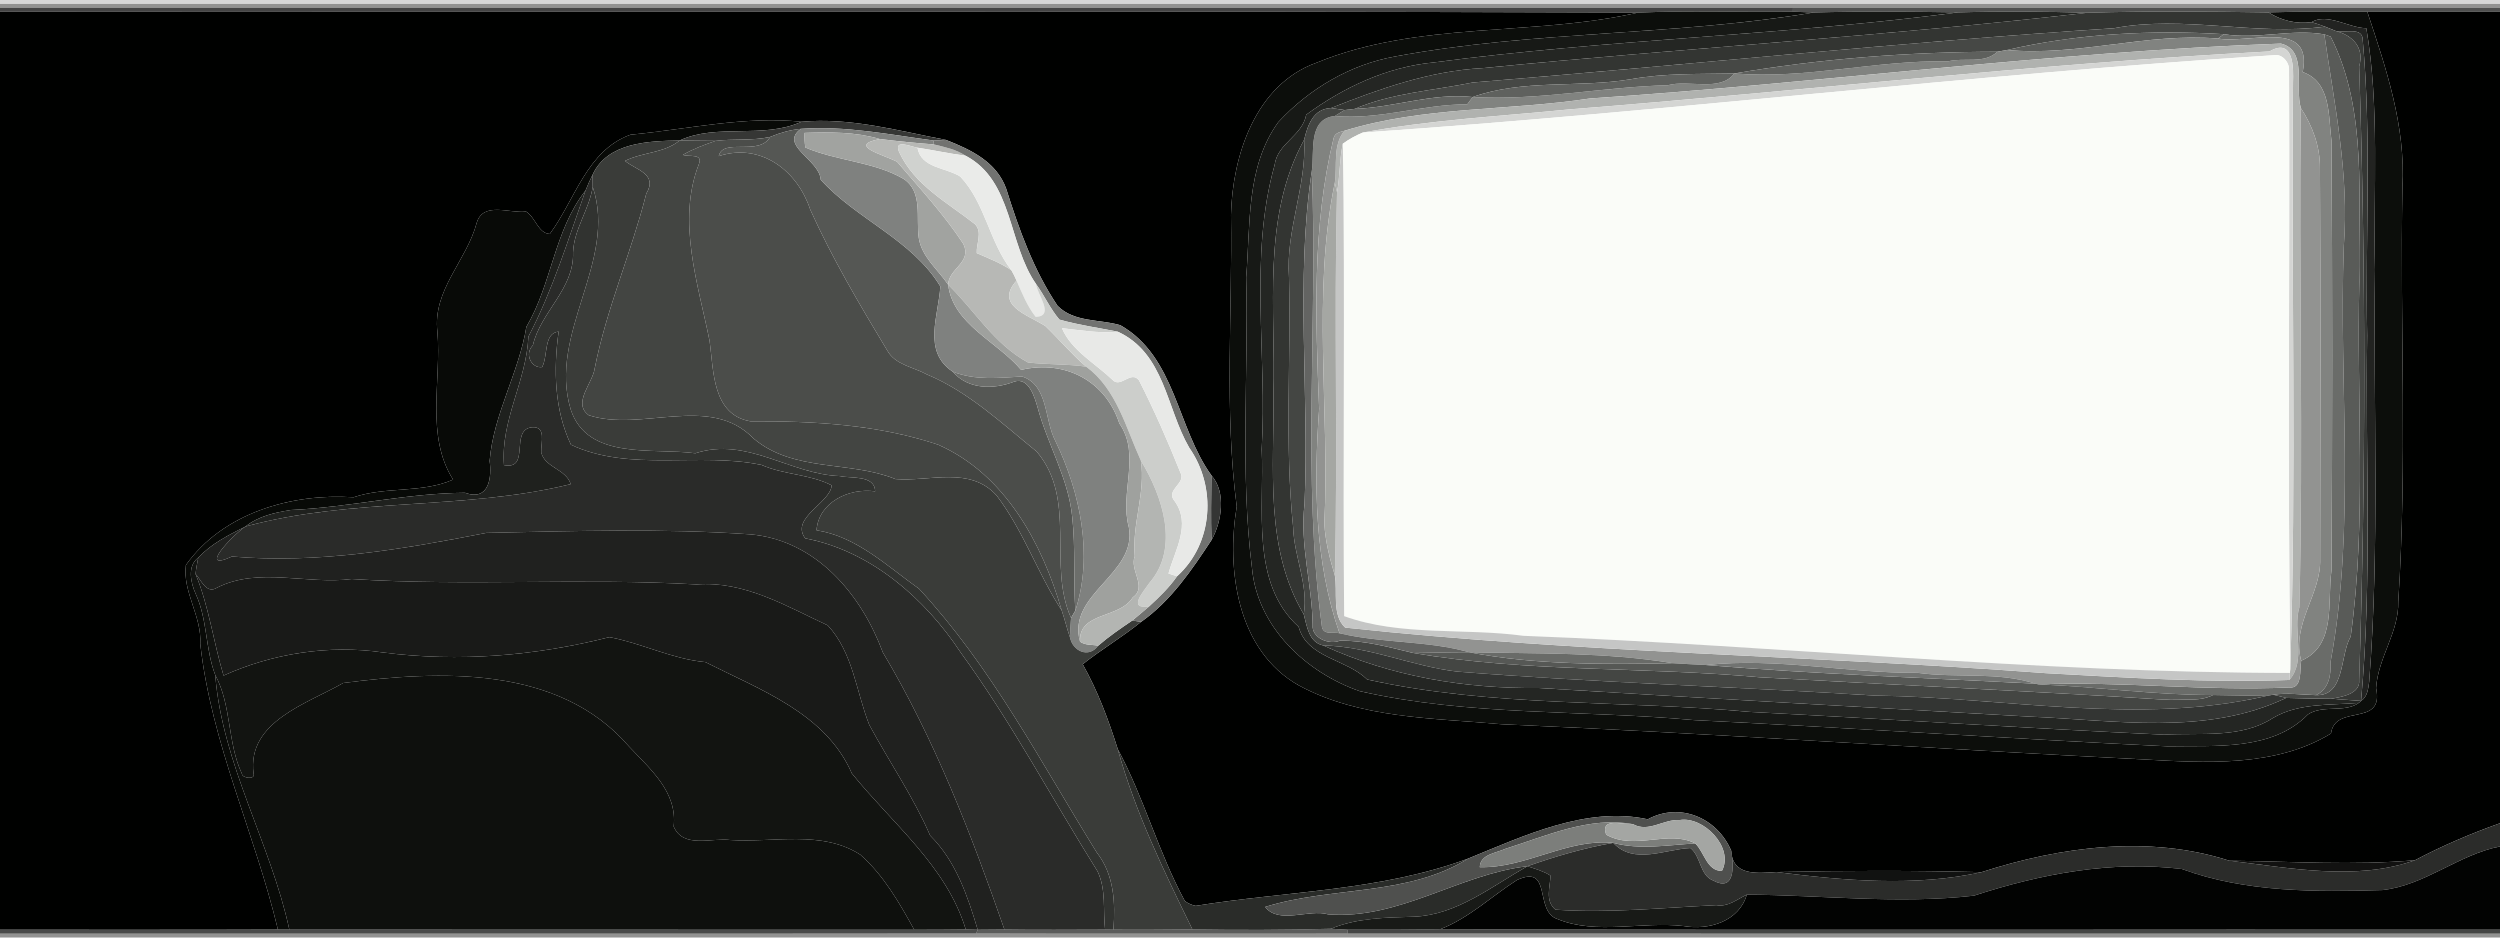 <?xml version="1.0" encoding="UTF-8" ?>
<!DOCTYPE svg PUBLIC "-//W3C//DTD SVG 1.1//EN" "http://www.w3.org/Graphics/SVG/1.1/DTD/svg11.dtd">
<svg width="640pt" height="240pt" viewBox="0 0 640 240" version="1.1" xmlns="http://www.w3.org/2000/svg">
<g id="#01010128">
<path fill="#010101" opacity="0.16" d=" M 0.00 0.00 L 640.00 0.00 L 640.00 1.00 C 426.67 1.00 213.33 1.00 0.00 1.00 L 0.00 0.00 Z" />
</g>
<g id="#0303026e">
<path fill="#030302" opacity="0.43" d=" M 0.00 1.00 C 213.33 1.00 426.67 1.00 640.00 1.00 L 640.00 2.00 C 579.67 2.01 519.33 1.99 459.00 2.01 C 306.00 1.99 153.00 2.01 0.00 2.00 L 0.00 1.00 Z" />
</g>
<g id="#010100b9">
<path fill="#010100" opacity="0.73" d=" M 0.00 2.00 C 153.00 2.01 306.00 1.99 459.00 2.01 L 458.98 2.99 C 445.74 3.18 432.49 2.63 419.27 3.24 C 279.52 2.68 139.76 3.16 0.00 3.00 L 0.00 2.00 Z" />
</g>
<g id="#101110b9">
<path fill="#101110" opacity="0.73" d=" M 459.00 2.01 C 519.33 1.99 579.67 2.01 640.00 2.00 L 640.00 3.00 C 628.67 3.01 617.34 2.99 606.02 2.98 C 597.58 2.97 589.15 2.89 580.73 3.18 C 565.24 2.93 549.75 2.79 534.28 3.27 C 523.25 2.93 512.23 2.84 501.22 3.18 C 488.88 2.97 476.55 2.83 464.23 3.21 C 462.47 3.15 460.72 3.06 458.98 2.99 L 459.00 2.01 Z" />
</g>
<g id="#000100fe">
<path fill="#000100" opacity="1.00" d=" M 0.00 3.00 C 139.76 3.16 279.52 2.68 419.27 3.24 C 392.22 9.37 363.12 5.33 337.02 16.06 C 321.41 21.64 315.49 39.84 315.13 55.02 C 315.52 79.88 313.38 105.00 316.60 129.66 C 313.89 145.93 316.73 166.62 332.55 175.50 C 348.38 184.01 367.02 183.80 384.46 185.41 C 439.11 187.78 493.76 191.66 548.46 194.40 C 564.43 195.31 582.49 196.47 596.73 187.78 C 597.80 180.00 610.45 186.34 608.28 176.15 C 608.76 168.35 614.14 161.88 613.96 153.98 C 616.28 118.72 614.38 83.31 615.02 47.99 C 615.90 32.27 610.85 17.54 606.02 2.98 C 617.34 2.99 628.67 3.01 640.00 3.00 L 640.00 210.75 C 632.54 213.39 625.25 216.52 618.25 220.21 C 602.40 221.63 586.53 220.50 570.71 220.34 C 550.06 213.71 527.64 216.71 507.27 223.27 C 489.77 222.84 472.27 222.86 454.78 223.24 C 449.70 223.58 443.50 224.25 443.19 217.78 C 439.56 209.29 429.98 205.31 421.83 209.74 C 406.18 206.33 390.05 214.00 375.86 219.79 C 353.41 228.12 329.43 228.10 306.09 231.90 C 305.08 231.69 304.16 231.28 303.32 230.67 C 296.54 218.18 292.89 204.28 286.15 191.78 C 283.78 184.28 281.04 176.90 277.17 170.04 C 282.01 166.21 287.32 163.07 292.12 159.20 C 299.79 153.80 305.09 145.91 310.18 138.19 C 312.78 133.52 313.94 126.05 310.17 121.77 C 301.26 109.52 300.99 91.30 286.80 83.25 C 281.48 81.69 274.92 82.56 270.73 78.28 C 264.61 69.18 260.87 58.76 257.60 48.35 C 255.13 41.42 248.52 38.31 242.17 35.82 C 230.16 33.54 217.71 30.01 205.19 31.17 C 190.85 29.63 175.92 33.11 161.42 34.48 C 150.22 38.49 147.21 51.18 140.74 59.89 C 137.74 59.72 137.09 55.62 134.66 54.15 C 130.61 54.73 123.73 51.48 122.04 57.03 C 119.47 66.75 110.69 74.22 111.98 84.97 C 113.02 97.46 108.88 111.55 115.99 122.78 C 107.97 126.32 98.78 124.49 90.51 127.30 C 74.74 126.24 57.10 131.27 47.59 144.65 C 46.69 151.52 51.69 157.75 51.27 164.86 C 54.10 190.26 65.24 213.32 71.14 237.95 C 47.43 238.06 23.71 237.97 0.00 238.00 L 0.00 3.00 Z" />
</g>
<g id="#0c0e0bfd">
<path fill="#0c0e0b" opacity="1.00" d=" M 419.27 3.24 C 432.49 2.63 445.74 3.18 458.98 2.99 C 460.72 3.06 462.47 3.15 464.23 3.21 C 428.88 9.16 392.63 7.86 357.35 14.42 C 345.75 16.46 335.20 22.68 327.25 31.25 C 318.93 42.74 320.13 57.59 319.02 70.98 C 319.65 95.78 317.42 120.78 320.51 145.44 C 321.89 160.53 334.34 172.15 348.06 176.93 C 376.08 183.32 405.19 181.72 433.69 184.35 C 474.14 186.35 514.55 189.11 555.00 191.07 C 566.94 190.82 581.63 192.31 590.83 182.90 C 594.67 180.33 600.16 182.57 603.86 179.94 L 604.43 179.43 C 606.08 178.37 606.25 176.34 606.51 174.57 C 609.25 139.45 607.52 104.19 608.00 69.00 C 607.55 48.46 609.24 27.57 605.78 7.23 C 601.31 7.17 595.78 3.22 591.75 5.67 C 587.82 6.22 584.01 5.24 580.73 3.18 C 589.15 2.89 597.58 2.97 606.02 2.98 C 610.85 17.54 615.90 32.27 615.02 47.99 C 614.38 83.31 616.28 118.72 613.96 153.98 C 614.14 161.88 608.76 168.35 608.28 176.15 C 610.45 186.34 597.80 180.00 596.73 187.78 C 582.49 196.47 564.43 195.31 548.46 194.40 C 493.76 191.66 439.11 187.78 384.46 185.41 C 367.02 183.80 348.38 184.01 332.55 175.50 C 316.73 166.62 313.89 145.93 316.60 129.66 C 313.38 105.00 315.52 79.88 315.13 55.02 C 315.49 39.84 321.41 21.64 337.02 16.06 C 363.12 5.33 392.22 9.37 419.27 3.24 Z" />
</g>
<g id="#171916fd">
<path fill="#171916" opacity="1.00" d=" M 464.23 3.21 C 476.55 2.83 488.88 2.97 501.22 3.18 C 456.65 9.04 411.57 10.08 366.99 15.99 C 355.06 17.14 343.94 22.36 334.40 29.36 C 333.34 34.88 327.05 36.60 326.30 42.25 C 319.66 65.82 324.45 90.85 322.99 115.00 C 323.72 129.94 320.00 149.20 332.45 160.47 C 334.65 168.49 344.63 168.66 350.00 173.95 C 382.05 181.07 415.37 179.20 447.96 182.25 C 483.31 184.07 518.64 186.44 554.00 188.08 C 563.26 187.52 573.63 189.14 581.87 183.81 C 588.45 179.91 596.51 180.57 603.86 179.94 C 600.16 182.57 594.67 180.33 590.83 182.90 C 581.63 192.31 566.94 190.82 555.00 191.07 C 514.55 189.11 474.14 186.35 433.69 184.35 C 405.19 181.72 376.08 183.32 348.06 176.93 C 334.34 172.15 321.89 160.53 320.51 145.44 C 317.42 120.78 319.65 95.78 319.02 70.98 C 320.13 57.59 318.93 42.74 327.25 31.25 C 335.20 22.68 345.75 16.46 357.35 14.42 C 392.63 7.86 428.88 9.16 464.23 3.21 Z" />
</g>
<g id="#242623fd">
<path fill="#242623" opacity="1.00" d=" M 501.22 3.18 C 512.23 2.84 523.25 2.93 534.28 3.27 C 482.92 9.23 431.06 12.33 379.53 17.44 C 365.97 18.17 353.21 22.73 340.73 27.66 C 336.18 27.87 334.78 32.01 333.86 35.77 C 322.92 55.70 326.63 79.23 326.00 101.00 C 326.21 119.88 323.66 140.26 333.76 157.26 C 334.57 160.29 335.05 164.45 338.75 165.24 C 356.08 173.16 374.98 176.34 394.00 176.13 C 435.81 178.72 477.63 181.05 519.46 183.45 C 541.38 184.33 564.62 188.48 585.25 178.67 C 589.08 178.80 592.93 178.87 596.79 178.89 C 598.70 179.02 602.52 179.29 604.43 179.43 L 603.86 179.94 C 596.51 180.57 588.45 179.91 581.87 183.81 C 573.63 189.14 563.26 187.52 554.00 188.08 C 518.64 186.44 483.31 184.07 447.96 182.25 C 415.37 179.20 382.05 181.07 350.00 173.95 C 344.63 168.66 334.65 168.49 332.45 160.47 C 320.00 149.20 323.72 129.94 322.99 115.00 C 324.45 90.85 319.66 65.82 326.30 42.25 C 327.05 36.60 333.34 34.88 334.40 29.36 C 343.94 22.36 355.06 17.14 366.99 15.99 C 411.57 10.08 456.65 9.04 501.22 3.18 Z" />
</g>
<g id="#333532fd">
<path fill="#333532" opacity="1.00" d=" M 534.28 3.27 C 549.75 2.79 565.24 2.93 580.73 3.18 C 584.01 5.24 587.82 6.22 591.75 5.67 C 592.91 6.01 594.06 6.39 595.20 6.82 C 577.20 9.24 559.09 3.80 541.15 7.23 C 486.38 10.81 431.75 16.64 377.04 21.12 C 366.89 23.19 356.41 23.80 346.77 27.88 C 346.13 27.95 344.85 28.09 344.21 28.17 C 343.34 28.04 341.60 27.78 340.73 27.66 C 353.21 22.73 365.97 18.17 379.53 17.44 C 431.06 12.33 482.92 9.23 534.28 3.27 Z" />
</g>
<g id="#222321fd">
<path fill="#222321" opacity="1.00" d=" M 591.75 5.67 C 595.78 3.22 601.31 7.17 605.78 7.23 C 609.24 27.57 607.55 48.46 608.00 69.00 C 607.52 104.19 609.25 139.45 606.51 174.57 C 606.25 176.34 606.08 178.37 604.43 179.43 C 607.32 148.37 605.49 117.14 606.00 86.00 C 605.49 60.72 607.17 35.34 604.85 10.12 C 604.76 6.85 600.27 8.49 597.93 7.92 C 597.02 7.53 596.11 7.17 595.20 6.82 C 594.06 6.39 592.91 6.01 591.75 5.67 Z" />
</g>
<g id="#464845fd">
<path fill="#464845" opacity="1.00" d=" M 541.15 7.23 C 559.09 3.80 577.20 9.24 595.20 6.82 C 596.11 7.17 597.02 7.53 597.93 7.92 C 602.09 9.01 605.38 12.01 603.95 17.02 C 605.67 69.29 605.68 121.73 603.95 174.00 C 604.33 177.72 599.36 178.41 596.79 178.89 C 592.93 178.87 589.08 178.80 585.25 178.67 C 584.13 178.37 583.01 178.09 581.90 177.85 C 585.56 177.32 589.23 177.84 592.91 177.96 C 600.43 178.20 598.96 167.76 601.78 162.94 C 605.93 132.92 603.22 102.28 604.00 72.00 C 603.58 51.21 606.28 28.31 596.64 9.37 C 596.24 9.22 595.43 8.94 595.02 8.80 C 586.62 7.31 577.83 10.18 569.31 8.75 C 550.84 7.61 531.85 8.62 513.78 12.80 C 513.16 12.91 511.94 13.13 511.32 13.24 C 488.85 13.28 466.16 15.02 443.99 18.81 C 435.07 18.99 426.13 18.69 417.32 20.31 C 404.01 22.52 389.88 20.24 377.00 24.84 C 366.71 23.73 356.91 27.53 346.77 27.88 C 356.41 23.80 366.89 23.19 377.04 21.12 C 431.75 16.64 486.38 10.81 541.15 7.23 Z" />
</g>
<g id="#5b5d5afe">
<path fill="#5b5d5a" opacity="1.00" d=" M 513.78 12.80 C 531.85 8.62 550.84 7.61 569.31 8.75 C 568.93 9.03 568.17 9.59 567.79 9.87 C 549.61 8.33 531.95 14.49 513.78 12.80 Z" />
</g>
<g id="#6a6c69fe">
<path fill="#6a6c69" opacity="1.00" d=" M 569.31 8.75 C 577.83 10.18 586.62 7.31 595.02 8.80 C 597.61 26.78 601.44 44.69 600.02 63.00 C 598.69 98.47 603.15 134.37 596.62 169.47 C 596.79 172.93 596.15 176.37 592.91 177.96 C 589.23 177.84 585.56 177.32 581.90 177.85 C 581.48 177.92 580.65 178.08 580.23 178.16 C 575.64 178.13 571.10 177.98 566.54 177.93 C 551.52 177.94 536.82 175.79 521.83 175.20 C 543.24 174.34 564.57 176.99 585.99 175.99 C 589.48 176.40 588.70 171.44 589.10 169.14 C 598.20 165.24 595.72 154.01 596.87 145.98 C 597.09 109.33 597.11 72.68 596.86 36.03 C 596.03 29.75 596.82 21.03 589.49 18.45 C 592.19 4.79 575.93 11.26 567.79 9.87 C 568.17 9.59 568.93 9.03 569.31 8.75 Z" />
</g>
<g id="#353734fd">
<path fill="#353734" opacity="1.00" d=" M 597.93 7.92 C 600.27 8.49 604.76 6.85 604.85 10.12 C 607.17 35.34 605.49 60.72 606.00 86.00 C 605.49 117.14 607.32 148.37 604.43 179.43 C 602.52 179.29 598.70 179.02 596.79 178.89 C 599.36 178.41 604.33 177.72 603.95 174.00 C 605.68 121.73 605.67 69.29 603.95 17.02 C 605.38 12.01 602.09 9.01 597.93 7.92 Z" />
</g>
<g id="#595b58fe">
<path fill="#595b58" opacity="1.00" d=" M 595.02 8.80 C 595.43 8.94 596.24 9.22 596.64 9.37 C 606.28 28.31 603.58 51.21 604.00 72.00 C 603.22 102.28 605.93 132.92 601.78 162.94 C 598.96 167.76 600.43 178.20 592.91 177.96 C 596.15 176.37 596.79 172.93 596.62 169.47 C 603.15 134.37 598.69 98.47 600.02 63.00 C 601.44 44.69 597.61 26.78 595.02 8.80 Z" />
</g>
<g id="#818380fe">
<path fill="#818380" opacity="1.00" d=" M 513.78 12.80 C 531.95 14.49 549.61 8.33 567.79 9.87 C 575.93 11.26 592.19 4.79 589.49 18.45 C 596.82 21.03 596.03 29.75 596.86 36.03 C 597.11 72.68 597.09 109.33 596.87 145.98 C 595.72 154.01 598.20 165.24 589.10 169.14 C 586.54 159.70 594.28 152.12 593.96 143.03 C 594.01 109.69 594.10 76.35 593.91 43.01 C 593.96 37.51 591.99 32.19 589.01 27.65 C 587.41 22.32 590.80 12.85 583.91 11.16 C 524.71 13.33 466.10 21.26 407.05 25.21 C 386.19 28.40 364.46 27.22 344.17 33.48 C 343.04 33.79 341.73 34.03 341.41 35.37 C 335.87 57.98 336.78 81.62 337.70 104.67 C 336.32 123.85 336.51 143.75 342.92 162.11 C 341.41 161.74 338.94 162.62 338.43 160.59 C 333.22 121.93 337.43 82.68 335.82 43.77 C 336.56 39.05 334.68 30.42 341.72 29.70 C 353.16 30.74 364.17 26.69 375.61 26.71 C 375.96 26.24 376.65 25.31 377.00 24.84 C 393.82 25.81 410.27 22.25 426.96 21.82 C 432.37 20.33 440.32 23.62 443.99 18.81 C 462.44 20.34 480.33 15.34 498.69 15.71 C 502.75 14.65 507.99 16.46 511.32 13.24 C 511.94 13.13 513.16 12.91 513.78 12.80 Z" />
</g>
<g id="#b0b2affe">
<path fill="#b0b2af" opacity="1.00" d=" M 407.05 25.21 C 466.10 21.26 524.71 13.33 583.91 11.16 C 590.80 12.85 587.41 22.32 589.01 27.65 C 588.48 70.06 589.69 112.91 588.64 155.46 C 586.83 161.38 590.49 169.10 586.07 174.07 C 586.10 173.62 586.18 172.73 586.21 172.28 L 586.30 171.32 C 587.94 121.26 586.52 71.08 587.02 20.98 C 587.10 18.04 587.43 9.36 580.98 13.17 C 521.15 16.31 461.72 23.30 401.99 27.98 C 384.27 29.76 366.46 30.66 348.89 33.93 C 347.08 34.69 345.34 35.64 343.76 36.80 C 342.88 40.88 343.05 45.11 342.28 49.21 C 342.14 48.60 341.85 47.39 341.71 46.78 C 342.38 42.36 341.10 37.21 344.17 33.48 C 364.46 27.22 386.19 28.40 407.05 25.21 Z" />
</g>
<g id="#5e605dfd">
<path fill="#5e605d" opacity="1.00" d=" M 443.99 18.81 C 466.16 15.02 488.85 13.28 511.32 13.24 C 507.99 16.46 502.75 14.65 498.69 15.71 C 480.33 15.34 462.44 20.34 443.99 18.81 Z" />
</g>
<g id="#d4d5d3fe">
<path fill="#d4d5d3" opacity="1.00" d=" M 401.99 27.98 C 461.72 23.30 521.15 16.31 580.98 13.17 C 587.43 9.36 587.10 18.04 587.02 20.98 C 586.52 71.08 587.94 121.26 586.30 171.32 C 585.60 120.22 586.21 69.10 585.99 18.00 C 586.14 15.95 584.18 13.67 582.03 14.14 C 504.14 19.10 426.67 28.62 348.89 33.93 C 366.46 30.66 384.27 29.76 401.99 27.98 Z" />
</g>
<g id="#fafcf8fe">
<path fill="#fafcf8" opacity="1.00" d=" M 348.89 33.93 C 426.67 28.62 504.14 19.10 582.03 14.14 C 584.18 13.67 586.14 15.95 585.99 18.00 C 586.21 69.10 585.60 120.22 586.30 171.32 L 586.21 172.28 C 520.52 172.19 455.50 165.27 390.04 162.77 C 374.87 160.70 358.49 162.95 344.10 157.73 C 343.70 117.42 344.39 77.11 343.76 36.80 C 345.34 35.64 347.08 34.69 348.89 33.93 Z" />
</g>
<g id="#5f615efe">
<path fill="#5f615e" opacity="1.00" d=" M 417.32 20.31 C 426.13 18.69 435.07 18.99 443.99 18.81 C 440.32 23.62 432.37 20.33 426.96 21.82 C 410.27 22.25 393.82 25.81 377.00 24.84 C 389.88 20.24 404.01 22.52 417.32 20.31 Z" />
</g>
<g id="#626461fe">
<path fill="#626461" opacity="1.00" d=" M 346.77 27.88 C 356.91 27.53 366.71 23.73 377.00 24.84 C 376.65 25.31 375.96 26.24 375.61 26.71 C 364.17 26.69 353.16 30.74 341.72 29.70 C 342.55 29.19 343.38 28.68 344.21 28.17 C 344.85 28.09 346.13 27.95 346.77 27.88 Z" />
</g>
<g id="#444643fe">
<path fill="#444643" opacity="1.00" d=" M 333.86 35.77 C 334.78 32.01 336.18 27.87 340.73 27.66 C 341.60 27.78 343.34 28.04 344.21 28.17 C 343.38 28.68 342.55 29.19 341.72 29.70 C 334.68 30.42 336.56 39.05 335.82 43.77 C 331.59 71.83 335.22 100.65 333.96 129.00 C 332.71 139.53 335.92 149.57 336.04 160.00 C 335.72 163.30 340.31 165.20 343.01 164.00 C 349.42 163.95 355.61 165.67 361.78 167.17 C 391.04 172.15 420.96 170.66 450.46 173.38 C 484.99 175.36 519.52 176.87 554.00 179.11 C 558.11 178.69 562.67 179.90 566.54 177.93 C 571.10 177.98 575.64 178.13 580.23 178.16 C 547.33 185.78 513.35 178.50 480.01 178.07 C 444.38 175.79 408.65 174.77 373.04 171.93 C 361.44 170.56 350.52 165.46 338.75 165.24 C 335.05 164.45 334.57 160.29 333.76 157.26 C 335.00 149.59 331.26 142.52 331.04 134.96 C 328.85 113.72 330.50 92.30 329.98 70.98 C 329.10 59.00 334.52 47.71 333.86 35.77 Z" />
</g>
<g id="#929391fe">
<path fill="#929391" opacity="1.00" d=" M 589.01 27.65 C 591.99 32.19 593.96 37.51 593.91 43.01 C 594.10 76.35 594.01 109.69 593.96 143.03 C 594.28 152.12 586.54 159.70 589.10 169.14 C 588.70 171.44 589.48 176.40 585.99 175.99 C 564.57 176.99 543.24 174.34 521.83 175.20 L 521.06 175.02 C 511.32 171.87 500.97 173.64 490.97 172.25 C 472.84 172.37 454.99 168.25 436.77 170.25 C 433.88 170.08 431.08 169.98 428.23 169.78 C 411.09 166.93 393.43 167.37 376.07 166.98 C 365.70 163.97 353.80 164.72 342.92 162.11 C 336.51 143.75 336.32 123.85 337.70 104.67 C 336.78 81.62 335.87 57.98 341.41 35.37 C 341.73 34.03 343.04 33.79 344.17 33.48 C 341.10 37.21 342.38 42.36 341.71 46.78 C 335.83 75.32 340.44 105.06 339.03 134.02 C 339.27 138.53 340.40 142.95 341.71 147.26 C 342.47 151.38 340.88 157.47 344.37 160.67 C 404.00 167.09 464.04 167.83 523.83 172.34 C 544.42 173.48 565.83 174.84 586.07 174.07 C 590.49 169.10 586.83 161.38 588.64 155.46 C 589.69 112.91 588.48 70.06 589.01 27.65 Z" />
</g>
<g id="#080a07fd">
<path fill="#080a07" opacity="1.00" d=" M 161.42 34.48 C 175.92 33.11 190.85 29.63 205.19 31.17 C 195.29 35.64 183.42 31.54 174.00 35.96 C 166.09 36.11 155.50 36.41 151.70 44.74 C 151.03 46.06 150.44 47.41 149.89 48.78 C 141.83 59.07 141.30 72.61 134.75 83.68 C 132.82 95.45 126.32 106.04 125.34 118.00 C 125.90 121.92 125.37 128.45 119.03 126.15 C 104.01 126.27 89.41 129.89 74.44 130.56 C 70.38 131.20 66.12 132.16 62.84 134.79 C 58.54 136.96 54.08 139.20 50.75 142.76 C 47.89 144.89 48.80 149.14 50.07 151.97 C 53.13 158.56 52.52 166.05 55.10 172.79 C 56.92 195.70 69.23 215.74 74.07 237.97 C 73.34 237.97 71.87 237.96 71.14 237.95 C 65.24 213.32 54.10 190.26 51.27 164.86 C 51.69 157.75 46.69 151.52 47.59 144.65 C 57.10 131.27 74.74 126.24 90.51 127.30 C 98.78 124.49 107.97 126.32 115.99 122.78 C 108.88 111.55 113.02 97.46 111.98 84.97 C 110.69 74.22 119.47 66.75 122.04 57.03 C 123.73 51.48 130.61 54.73 134.66 54.15 C 137.09 55.62 137.74 59.72 140.74 59.89 C 147.21 51.18 150.22 38.49 161.42 34.48 Z" />
</g>
<g id="#363735fe">
<path fill="#363735" opacity="1.00" d=" M 205.19 31.17 C 217.71 30.01 230.16 33.54 242.17 35.82 C 241.37 35.85 239.78 35.93 238.98 35.97 C 227.73 34.47 216.47 32.16 205.05 32.98 C 202.33 33.24 199.68 33.99 197.16 35.05 C 192.57 36.08 187.84 35.48 183.20 36.06 C 180.12 36.06 177.07 35.97 174.00 35.96 C 183.42 31.54 195.29 35.64 205.19 31.17 Z" />
</g>
<g id="#555754fd">
<path fill="#555754" opacity="1.00" d=" M 197.16 35.05 C 199.68 33.99 202.33 33.24 205.05 32.98 C 199.24 37.15 209.83 40.90 210.09 45.99 C 219.13 56.09 233.50 61.33 240.73 73.34 C 240.25 80.85 236.11 89.95 243.86 95.12 C 247.89 99.77 254.33 99.75 259.65 97.70 C 263.38 96.45 264.90 101.81 265.62 104.29 C 268.18 113.81 273.55 122.51 274.50 132.44 C 275.35 140.37 274.76 148.37 275.28 156.32 C 275.01 156.79 274.46 157.72 274.19 158.19 C 268.06 144.58 275.84 127.96 265.40 115.61 C 256.48 108.41 247.96 100.28 237.16 95.80 C 233.82 93.96 229.20 93.40 227.18 89.79 C 220.09 78.04 213.05 66.16 207.41 53.63 C 204.15 43.71 194.74 36.43 184.00 39.97 C 185.05 35.19 194.32 40.06 197.16 35.05 Z" />
</g>
<g id="#7f817ffe">
<path fill="#7f817f" opacity="1.00" d=" M 205.05 32.98 C 216.47 32.16 227.73 34.47 238.98 35.97 L 239.06 36.97 C 234.43 36.62 229.82 36.16 225.22 35.59 C 218.99 33.74 212.40 33.81 205.97 34.02 C 205.92 35.27 205.98 36.52 206.16 37.76 C 214.22 41.22 223.57 41.34 231.24 45.75 C 236.35 49.03 234.46 55.84 235.20 60.89 C 235.93 65.77 240.10 68.97 242.73 72.89 C 243.97 83.07 255.36 87.49 261.41 94.69 C 272.75 92.01 283.06 97.63 286.55 108.39 C 292.17 116.53 286.53 126.07 288.99 135.01 C 291.19 146.97 273.02 152.03 276.49 164.27 C 277.81 165.24 279.59 164.99 281.14 165.30 C 278.70 168.62 274.57 166.71 273.89 163.09 C 273.95 161.45 274.06 159.82 274.19 158.19 C 274.46 157.72 275.01 156.79 275.28 156.32 C 279.92 142.23 276.59 126.16 270.17 112.88 C 267.31 107.42 268.42 98.59 261.65 96.38 C 255.65 96.76 249.57 97.44 243.86 95.12 C 236.11 89.95 240.25 80.85 240.73 73.34 C 233.50 61.33 219.13 56.09 210.09 45.99 C 209.83 40.90 199.24 37.15 205.05 32.98 Z" />
</g>
<g id="#a1a3a0fd">
<path fill="#a1a3a0" opacity="1.00" d=" M 205.97 34.02 C 212.40 33.81 218.99 33.74 225.22 35.59 C 216.73 37.27 226.22 39.62 229.63 41.39 C 235.49 48.22 241.66 54.91 246.62 62.44 C 248.91 67.24 242.84 68.70 242.73 72.89 C 240.10 68.97 235.93 65.77 235.20 60.89 C 234.46 55.84 236.35 49.03 231.24 45.75 C 223.57 41.34 214.22 41.22 206.16 37.76 C 205.98 36.52 205.92 35.27 205.97 34.02 Z" />
</g>
<g id="#4b4d4afe">
<path fill="#4b4d4a" opacity="1.00" d=" M 183.20 36.06 C 187.84 35.48 192.57 36.08 197.16 35.05 C 194.32 40.06 185.05 35.19 184.00 39.97 C 194.74 36.43 204.15 43.71 207.41 53.63 C 213.05 66.16 220.09 78.04 227.18 89.79 C 229.20 93.40 233.82 93.96 237.16 95.80 C 247.96 100.28 256.48 108.41 265.40 115.61 C 275.84 127.96 268.06 144.58 274.19 158.19 C 274.06 159.82 273.95 161.45 273.89 163.09 C 273.10 160.82 272.57 158.52 271.79 156.26 C 266.80 139.05 257.24 121.35 240.13 113.83 C 224.75 108.69 208.21 107.76 192.13 107.86 C 182.35 106.18 182.70 94.96 181.66 87.31 C 178.72 72.69 173.20 56.57 178.92 42.00 C 180.03 39.23 176.39 40.22 174.81 39.65 C 177.45 38.11 180.33 37.06 183.20 36.06 Z" />
</g>
<g id="#3a3c39fe">
<path fill="#3a3c39" opacity="1.00" d=" M 151.70 44.74 C 155.50 36.41 166.09 36.11 174.00 35.96 C 170.01 39.23 164.49 38.93 160.00 41.19 C 162.67 43.46 168.52 44.50 165.45 49.56 C 161.62 64.65 155.28 78.99 152.24 94.32 C 151.72 98.12 146.46 103.20 150.72 106.30 C 164.16 110.73 181.70 100.72 192.84 112.20 C 203.17 120.96 217.56 117.88 229.25 122.65 C 238.01 123.36 248.23 119.22 255.14 126.85 C 262.02 135.92 265.70 146.90 271.79 156.26 C 272.57 158.52 273.10 160.82 273.89 163.09 C 274.57 166.71 278.70 168.62 281.14 165.30 C 283.87 162.92 286.88 160.89 289.87 158.85 C 290.43 158.94 291.56 159.12 292.12 159.20 C 287.32 163.07 282.01 166.21 277.17 170.04 C 281.04 176.90 283.78 184.28 286.15 191.78 C 290.60 207.88 297.97 223.02 305.26 237.93 C 298.51 237.97 291.77 238.07 285.03 237.99 C 285.56 231.06 285.22 223.94 280.78 218.25 C 266.48 195.21 253.82 170.74 235.27 150.72 C 227.07 144.93 219.36 137.37 209.03 135.75 C 209.55 128.57 217.39 124.84 224.03 125.78 C 223.98 121.50 217.60 122.53 215.04 121.88 C 202.17 121.42 191.21 111.72 178.01 116.04 C 167.16 114.57 150.46 117.93 146.12 104.89 C 140.15 85.35 158.17 66.88 151.73 47.83 C 151.72 47.06 151.71 45.51 151.70 44.74 Z" />
</g>
<g id="#434542fe">
<path fill="#434542" opacity="1.00" d=" M 174.00 35.96 C 177.07 35.97 180.12 36.06 183.20 36.06 C 180.33 37.06 177.45 38.11 174.81 39.65 C 176.39 40.22 180.03 39.23 178.92 42.00 C 173.20 56.57 178.72 72.69 181.66 87.31 C 182.70 94.96 182.35 106.18 192.13 107.86 C 208.21 107.76 224.75 108.69 240.13 113.83 C 257.24 121.35 266.80 139.05 271.79 156.26 C 265.70 146.90 262.02 135.92 255.14 126.85 C 248.23 119.22 238.01 123.36 229.25 122.65 C 217.56 117.88 203.17 120.96 192.84 112.20 C 181.70 100.72 164.16 110.73 150.72 106.30 C 146.46 103.20 151.72 98.12 152.24 94.32 C 155.28 78.99 161.62 64.65 165.45 49.56 C 168.52 44.50 162.67 43.46 160.00 41.19 C 164.49 38.93 170.01 39.23 174.00 35.96 Z" />
</g>
<g id="#b7b8b5fe">
<path fill="#b7b8b5" opacity="1.00" d=" M 229.63 41.39 C 226.22 39.62 216.73 37.27 225.22 35.59 C 229.82 36.16 234.43 36.62 239.06 36.97 C 241.86 37.64 244.74 38.24 247.18 39.86 C 243.05 39.34 238.98 38.43 234.87 37.81 C 233.14 37.53 228.76 35.51 230.15 38.87 C 234.08 47.41 242.56 51.86 249.61 57.40 C 251.58 59.49 249.90 62.32 250.05 64.80 C 253.07 66.12 256.15 67.32 258.91 69.17 C 259.41 70.03 259.86 70.92 260.24 71.84 C 254.60 78.12 262.90 80.51 267.61 83.46 C 271.15 86.86 274.31 90.68 278.07 93.87 C 273.12 93.14 268.10 93.38 263.15 92.79 C 254.53 88.14 249.54 79.53 242.73 72.89 C 242.84 68.70 248.91 67.24 246.62 62.44 C 241.66 54.91 235.49 48.22 229.63 41.39 Z" />
</g>
<g id="#717270fe">
<path fill="#717270" opacity="1.00" d=" M 238.98 35.97 C 239.78 35.93 241.37 35.85 242.17 35.82 C 248.52 38.31 255.13 41.42 257.60 48.35 C 260.87 58.76 264.61 69.18 270.73 78.28 C 274.92 82.56 281.48 81.69 286.80 83.25 C 300.99 91.30 301.26 109.52 310.17 121.77 C 310.08 127.24 309.94 132.72 310.18 138.19 C 305.09 145.91 299.79 153.80 292.12 159.20 C 291.56 159.12 290.43 158.94 289.87 158.85 C 291.29 157.65 292.76 156.49 294.16 155.25 C 296.75 152.89 299.31 150.42 301.32 147.53 C 310.63 139.12 311.49 124.66 304.44 114.61 C 298.54 104.46 298.20 90.47 286.15 84.91 C 281.17 83.91 276.11 83.21 271.22 81.82 C 268.85 79.06 267.38 75.66 265.24 72.73 C 257.99 62.37 259.39 46.26 247.18 39.86 C 244.74 38.24 241.86 37.64 239.06 36.97 L 238.98 35.97 Z" />
</g>
<g id="#333532fe">
<path fill="#333532" opacity="1.00" d=" M 326.00 101.00 C 326.63 79.23 322.92 55.70 333.86 35.77 C 334.52 47.71 329.10 59.00 329.98 70.98 C 330.50 92.30 328.85 113.72 331.04 134.96 C 331.26 142.52 335.00 149.59 333.76 157.26 C 323.66 140.26 326.21 119.88 326.00 101.00 Z" />
</g>
<g id="#d0d2cffd">
<path fill="#d0d2cf" opacity="1.00" d=" M 230.15 38.87 C 228.76 35.51 233.14 37.53 234.87 37.81 C 235.81 43.09 242.14 42.84 245.83 45.20 C 252.23 51.97 253.23 61.88 258.91 69.17 C 256.15 67.32 253.07 66.12 250.05 64.80 C 249.90 62.32 251.58 59.49 249.61 57.40 C 242.56 51.86 234.08 47.41 230.15 38.87 Z" />
</g>
<g id="#c5c6c5fe">
<path fill="#c5c6c5" opacity="1.00" d=" M 342.28 49.21 C 343.05 45.11 342.88 40.88 343.76 36.80 C 344.39 77.11 343.70 117.42 344.10 157.73 C 358.49 162.95 374.87 160.70 390.04 162.77 C 455.50 165.27 520.52 172.19 586.21 172.28 C 586.18 172.73 586.10 173.62 586.07 174.07 C 565.83 174.84 544.42 173.48 523.83 172.34 C 464.04 167.83 404.00 167.09 344.37 160.67 C 340.88 157.47 342.47 151.38 341.71 147.26 C 342.54 114.59 341.45 81.89 342.28 49.21 Z" />
</g>
<g id="#eaebe9fe">
<path fill="#eaebe9" opacity="1.00" d=" M 234.87 37.81 C 238.98 38.43 243.05 39.34 247.18 39.86 C 259.39 46.26 257.99 62.37 265.24 72.73 C 265.45 75.33 270.17 80.95 265.13 81.11 C 262.94 78.33 261.65 75.04 260.24 71.84 C 259.86 70.92 259.41 70.03 258.91 69.17 C 253.23 61.88 252.23 51.97 245.83 45.20 C 242.14 42.84 235.81 43.09 234.87 37.81 Z" />
</g>
<g id="#636462fd">
<path fill="#636462" opacity="1.00" d=" M 333.96 129.00 C 335.22 100.65 331.59 71.83 335.82 43.77 C 337.43 82.68 333.22 121.93 338.43 160.59 C 338.94 162.62 341.41 161.74 342.92 162.11 C 353.80 164.72 365.70 163.97 376.07 166.98 C 371.29 166.96 366.54 167.10 361.78 167.17 C 355.61 165.67 349.42 163.95 343.01 164.00 C 340.31 165.20 335.72 163.30 336.04 160.00 C 335.92 149.57 332.71 139.53 333.96 129.00 Z" />
</g>
<g id="#2a2b29fe">
<path fill="#2a2b29" opacity="1.00" d=" M 149.89 48.78 C 150.44 47.41 151.03 46.06 151.70 44.74 C 151.71 45.51 151.72 47.06 151.73 47.83 C 150.83 53.69 146.95 58.60 146.70 64.62 C 147.03 73.95 138.39 79.83 136.41 88.41 C 134.09 90.73 136.19 94.40 138.79 93.97 C 140.34 91.01 139.12 85.29 143.01 84.89 C 141.66 94.58 141.91 104.89 146.16 113.85 C 161.23 120.95 179.17 115.65 194.99 119.04 C 200.72 121.56 207.41 121.38 212.90 124.25 C 212.63 128.72 202.20 132.60 206.14 137.82 C 222.82 141.00 236.74 153.11 245.93 167.04 C 258.89 184.85 269.29 204.40 280.96 223.04 C 283.24 227.81 282.32 232.98 282.90 237.98 C 274.31 237.99 265.72 238.09 257.13 237.95 C 248.64 213.51 239.29 189.32 226.00 167.00 C 220.47 152.13 208.94 138.32 192.14 136.80 C 169.69 135.22 147.01 135.94 124.52 136.42 C 103.08 140.61 81.17 144.39 59.39 142.47 C 50.44 146.60 59.45 137.05 62.84 134.79 C 90.06 127.33 118.91 130.67 146.11 123.94 C 144.89 120.05 139.50 119.73 138.55 115.82 C 138.47 113.23 139.89 109.13 136.20 109.38 C 130.40 110.01 135.93 120.40 129.02 119.07 C 128.12 107.58 134.78 97.54 135.27 86.17 C 141.51 74.29 145.48 61.21 149.89 48.78 Z" />
</g>
<g id="#a5a7a3fe">
<path fill="#a5a7a3" opacity="1.00" d=" M 339.03 134.02 C 340.44 105.06 335.83 75.32 341.71 46.78 C 341.85 47.39 342.14 48.60 342.28 49.21 C 341.45 81.89 342.54 114.59 341.71 147.26 C 340.40 142.95 339.27 138.53 339.03 134.02 Z" />
</g>
<g id="#313330fe">
<path fill="#313330" opacity="1.00" d=" M 146.70 64.62 C 146.95 58.60 150.83 53.69 151.73 47.83 C 158.17 66.88 140.15 85.35 146.12 104.89 C 150.46 117.93 167.16 114.57 178.01 116.04 C 191.21 111.72 202.17 121.42 215.04 121.88 C 217.60 122.53 223.98 121.50 224.03 125.78 C 217.39 124.84 209.55 128.57 209.03 135.75 C 219.36 137.37 227.07 144.93 235.27 150.72 C 253.82 170.74 266.48 195.21 280.78 218.25 C 285.22 223.94 285.56 231.06 285.03 237.99 C 284.49 237.99 283.43 237.99 282.90 237.98 C 282.32 232.98 283.24 227.81 280.96 223.04 C 269.29 204.40 258.89 184.85 245.93 167.04 C 236.74 153.11 222.82 141.00 206.14 137.82 C 202.20 132.60 212.63 128.72 212.90 124.25 C 207.41 121.38 200.72 121.56 194.99 119.04 C 179.17 115.65 161.23 120.95 146.16 113.85 C 141.91 104.89 141.66 94.58 143.01 84.89 C 139.12 85.29 140.34 91.01 138.79 93.97 C 136.19 94.40 134.09 90.73 136.41 88.41 C 138.39 79.83 147.03 73.95 146.70 64.62 Z" />
</g>
<g id="#1f211efe">
<path fill="#1f211e" opacity="1.00" d=" M 134.75 83.68 C 141.30 72.61 141.83 59.07 149.89 48.78 C 145.48 61.21 141.51 74.29 135.27 86.17 C 134.78 97.54 128.12 107.58 129.02 119.07 C 135.93 120.40 130.40 110.01 136.20 109.38 C 139.89 109.13 138.47 113.23 138.55 115.82 C 139.50 119.73 144.89 120.05 146.11 123.94 C 118.91 130.67 90.06 127.33 62.84 134.79 C 66.12 132.16 70.38 131.20 74.44 130.56 C 89.41 129.89 104.01 126.27 119.03 126.15 C 125.37 128.45 125.90 121.92 125.34 118.00 C 126.32 106.04 132.82 95.45 134.75 83.68 Z" />
</g>
<g id="#cccecbfe">
<path fill="#cccecb" opacity="1.00" d=" M 260.24 71.84 C 261.65 75.04 262.94 78.33 265.13 81.11 C 270.17 80.95 265.45 75.33 265.24 72.73 C 267.38 75.66 268.85 79.06 271.22 81.82 C 276.11 83.21 281.17 83.91 286.15 84.91 C 281.32 85.39 276.61 84.53 271.86 84.01 C 274.24 89.70 280.44 93.06 284.78 97.22 C 286.85 99.53 289.50 94.69 291.58 97.36 C 295.48 105.01 298.96 112.93 302.15 120.91 C 303.84 123.80 298.17 125.38 300.71 128.28 C 304.99 134.27 300.82 140.72 299.13 146.83 C 299.68 147.00 300.78 147.35 301.32 147.53 C 299.31 150.42 296.75 152.89 294.16 155.25 C 288.56 156.06 292.68 151.53 294.25 149.22 C 302.03 140.25 297.63 127.05 292.06 117.91 C 288.21 109.49 285.85 99.62 278.07 93.87 C 274.31 90.68 271.15 86.86 267.61 83.46 C 262.90 80.51 254.60 78.12 260.24 71.84 Z" />
</g>
<g id="#9fa19efe">
<path fill="#9fa19e" opacity="1.00" d=" M 242.73 72.89 C 249.54 79.53 254.53 88.14 263.15 92.79 C 268.10 93.38 273.12 93.14 278.07 93.87 C 285.85 99.62 288.21 109.49 292.06 117.91 C 293.34 126.10 289.75 134.13 290.50 142.40 C 289.07 145.95 293.82 150.22 289.97 152.96 C 286.56 158.44 276.09 156.59 276.49 164.27 C 273.02 152.03 291.19 146.97 288.99 135.01 C 286.53 126.07 292.17 116.53 286.55 108.39 C 283.06 97.63 272.75 92.01 261.41 94.69 C 255.36 87.49 243.97 83.07 242.73 72.89 Z" />
</g>
<g id="#e8e9e7fe">
<path fill="#e8e9e7" opacity="1.00" d=" M 271.86 84.01 C 276.61 84.53 281.32 85.39 286.15 84.91 C 298.20 90.47 298.54 104.46 304.44 114.61 C 311.49 124.66 310.63 139.12 301.32 147.53 C 300.78 147.35 299.68 147.00 299.13 146.83 C 300.82 140.72 304.99 134.27 300.71 128.28 C 298.17 125.38 303.84 123.80 302.15 120.91 C 298.96 112.93 295.48 105.01 291.58 97.36 C 289.50 94.69 286.85 99.53 284.78 97.22 C 280.44 93.06 274.24 89.70 271.86 84.01 Z" />
</g>
<g id="#6c6e6bfd">
<path fill="#6c6e6b" opacity="1.00" d=" M 243.86 95.12 C 249.57 97.44 255.65 96.76 261.65 96.38 C 268.42 98.59 267.31 107.42 270.17 112.88 C 276.59 126.16 279.92 142.23 275.28 156.32 C 274.76 148.37 275.35 140.37 274.50 132.44 C 273.55 122.51 268.18 113.81 265.62 104.29 C 264.90 101.81 263.38 96.45 259.65 97.70 C 254.33 99.75 247.89 99.77 243.86 95.12 Z" />
</g>
<g id="#b3b5b2fe">
<path fill="#b3b5b2" opacity="1.00" d=" M 292.06 117.91 C 297.63 127.05 302.03 140.25 294.25 149.22 C 292.68 151.53 288.56 156.06 294.16 155.25 C 292.76 156.49 291.29 157.65 289.87 158.85 C 286.88 160.89 283.87 162.92 281.14 165.30 C 279.59 164.99 277.81 165.24 276.49 164.27 C 276.09 156.59 286.56 158.44 289.97 152.96 C 293.82 150.22 289.07 145.95 290.50 142.40 C 289.75 134.13 293.34 126.10 292.06 117.91 Z" />
</g>
<g id="#343534fe">
<path fill="#343534" opacity="1.00" d=" M 310.17 121.77 C 313.94 126.05 312.78 133.52 310.18 138.19 C 309.94 132.72 310.08 127.24 310.17 121.77 Z" />
</g>
<g id="#20211ffe">
<path fill="#20211f" opacity="1.00" d=" M 50.75 142.76 C 54.08 139.20 58.54 136.96 62.84 134.79 C 59.45 137.05 50.44 146.60 59.39 142.47 C 81.17 144.39 103.08 140.61 124.52 136.42 C 147.01 135.94 169.69 135.22 192.14 136.80 C 208.94 138.32 220.47 152.13 226.00 167.00 C 239.29 189.32 248.64 213.51 257.13 237.95 C 255.42 237.96 252.00 237.99 250.29 238.01 C 247.69 229.30 244.71 220.46 238.12 213.90 C 233.82 203.97 227.65 195.06 222.53 185.55 C 219.15 177.02 218.40 167.12 211.91 160.10 C 201.25 155.16 190.57 148.68 178.32 149.62 C 148.93 147.91 119.41 150.11 90.04 148.23 C 78.61 149.73 66.24 145.03 55.53 150.46 C 52.87 152.16 51.51 148.51 50.06 146.94 C 50.19 145.53 50.49 144.15 50.75 142.76 Z" />
</g>
<g id="#121411fe">
<path fill="#121411" opacity="1.00" d=" M 50.07 151.97 C 48.80 149.14 47.89 144.89 50.75 142.76 C 50.49 144.15 50.19 145.53 50.06 146.94 C 53.47 155.18 54.63 164.29 57.23 172.95 C 69.51 167.36 84.20 164.97 98.01 167.03 C 117.45 169.56 137.08 167.90 156.01 163.11 C 164.34 164.67 171.99 168.70 180.58 169.50 C 194.52 176.57 211.36 182.58 218.06 197.97 C 228.35 210.77 242.29 221.65 247.23 237.93 C 242.83 237.96 238.44 238.05 234.04 238.01 C 230.22 231.11 226.23 224.08 220.24 218.80 C 210.36 212.43 198.04 215.77 187.00 215.05 C 182.24 214.40 174.94 217.34 172.46 211.59 C 173.45 202.66 166.39 196.87 160.96 191.03 C 142.97 170.23 112.50 171.65 87.86 174.85 C 78.71 180.12 63.19 184.71 64.91 198.03 C 65.47 199.67 61.99 199.24 61.93 198.09 C 58.17 190.07 59.32 180.64 55.10 172.79 C 52.52 166.05 53.13 158.56 50.07 151.97 Z" />
</g>
<g id="#191a18fe">
<path fill="#191a18" opacity="1.00" d=" M 50.06 146.94 C 51.51 148.51 52.87 152.16 55.53 150.46 C 66.24 145.03 78.61 149.73 90.04 148.23 C 119.41 150.11 148.93 147.91 178.32 149.62 C 190.57 148.68 201.25 155.16 211.91 160.10 C 218.40 167.12 219.15 177.02 222.53 185.55 C 227.65 195.06 233.82 203.97 238.12 213.90 C 244.71 220.46 247.69 229.30 250.29 238.01 C 249.52 237.99 248.00 237.95 247.23 237.93 C 242.29 221.65 228.35 210.77 218.06 197.97 C 211.36 182.58 194.52 176.57 180.58 169.50 C 171.99 168.70 164.34 164.67 156.01 163.11 C 137.08 167.90 117.45 169.56 98.01 167.03 C 84.20 164.97 69.51 167.36 57.23 172.95 C 54.63 164.29 53.47 155.18 50.06 146.94 Z" />
</g>
<g id="#333533fe">
<path fill="#333533" opacity="1.00" d=" M 338.75 165.24 C 350.52 165.46 361.44 170.56 373.04 171.93 C 408.65 174.77 444.38 175.79 480.01 178.07 C 513.35 178.50 547.33 185.78 580.23 178.16 C 580.65 178.08 581.48 177.92 581.90 177.85 C 583.01 178.09 584.13 178.37 585.25 178.67 C 564.62 188.48 541.38 184.33 519.46 183.45 C 477.63 181.05 435.81 178.72 394.00 176.13 C 374.98 176.34 356.08 173.16 338.75 165.24 Z" />
</g>
<g id="#565855fe">
<path fill="#565855" opacity="1.00" d=" M 361.78 167.17 C 366.54 167.10 371.29 166.96 376.07 166.98 C 393.19 170.26 410.85 170.10 428.23 169.78 C 431.08 169.98 433.88 170.08 436.77 170.25 C 464.81 172.58 492.98 173.52 521.06 175.02 L 521.83 175.20 C 536.82 175.79 551.52 177.94 566.54 177.93 C 562.67 179.90 558.11 178.69 554.00 179.11 C 519.52 176.87 484.99 175.36 450.46 173.38 C 420.96 170.66 391.04 172.15 361.78 167.17 Z" />
</g>
<g id="#696b68fe">
<path fill="#696b68" opacity="1.00" d=" M 376.07 166.98 C 393.43 167.37 411.09 166.93 428.23 169.78 C 410.85 170.10 393.19 170.26 376.07 166.98 Z" />
</g>
<g id="#717371fe">
<path fill="#717371" opacity="1.00" d=" M 436.77 170.25 C 454.99 168.25 472.84 172.37 490.97 172.25 C 500.97 173.64 511.32 171.87 521.06 175.02 C 492.98 173.52 464.81 172.58 436.77 170.25 Z" />
</g>
<g id="#0e100dfd">
<path fill="#0e100d" opacity="1.00" d=" M 55.10 172.79 C 59.32 180.64 58.17 190.07 61.93 198.09 C 61.99 199.24 65.47 199.67 64.91 198.03 C 63.19 184.71 78.71 180.12 87.86 174.85 C 112.50 171.65 142.97 170.23 160.96 191.03 C 166.39 196.87 173.45 202.66 172.46 211.59 C 174.94 217.34 182.24 214.40 187.00 215.05 C 198.04 215.77 210.36 212.43 220.24 218.80 C 226.23 224.08 230.22 231.11 234.04 238.01 C 180.72 237.97 127.39 238.04 74.07 237.97 C 69.23 215.74 56.92 195.70 55.10 172.79 Z" />
</g>
<g id="#2a2c29fd">
<path fill="#2a2c29" opacity="1.00" d=" M 286.15 191.78 C 292.89 204.28 296.54 218.18 303.32 230.67 C 304.16 231.28 305.08 231.69 306.09 231.90 C 329.43 228.10 353.41 228.12 375.86 219.79 C 360.28 229.50 340.92 226.84 323.88 232.17 C 327.39 236.74 335.13 232.62 340.01 234.08 C 358.19 235.47 373.49 223.81 391.00 221.76 C 381.79 226.95 372.95 234.21 361.99 234.68 C 354.88 234.90 347.36 234.97 340.72 237.76 C 328.90 238.11 317.08 238.11 305.26 237.93 C 297.97 223.02 290.60 207.88 286.15 191.78 Z" />
</g>
<g id="#4f504efd">
<path fill="#4f504e" opacity="1.00" d=" M 375.86 219.79 C 390.05 214.00 406.18 206.33 421.83 209.74 C 429.98 205.31 439.56 209.29 443.19 217.78 C 443.95 222.05 444.01 228.34 438.61 225.43 C 435.07 224.07 435.51 219.30 432.75 217.10 C 426.21 217.39 418.30 221.47 412.98 215.77 C 419.86 217.64 426.99 216.31 433.98 215.92 C 436.34 218.16 436.91 222.96 440.81 222.96 C 443.98 216.95 436.07 208.86 429.96 209.94 C 425.87 209.66 422.03 213.22 418.05 210.99 C 406.96 208.94 395.88 213.98 385.34 217.31 C 382.98 218.41 378.93 218.68 378.82 222.00 C 390.59 222.28 401.27 214.60 412.98 215.77 C 405.53 217.08 398.14 219.23 391.00 221.76 C 373.49 223.81 358.19 235.47 340.01 234.08 C 335.13 232.62 327.39 236.74 323.88 232.17 C 340.92 226.84 360.28 229.50 375.86 219.79 Z" />
</g>
<g id="#7c7e7bfe">
<path fill="#7c7e7b" opacity="1.00" d=" M 385.34 217.31 C 395.88 213.98 406.96 208.94 418.05 210.99 C 414.98 211.01 409.59 209.31 411.18 213.67 C 418.53 217.83 427.12 212.31 433.98 215.92 C 426.99 216.31 419.86 217.64 412.98 215.77 C 401.27 214.60 390.59 222.28 378.82 222.00 C 378.93 218.68 382.98 218.41 385.34 217.31 Z" />
</g>
<g id="#a4a6a3fe">
<path fill="#a4a6a3" opacity="1.00" d=" M 418.05 210.99 C 422.03 213.22 425.87 209.66 429.96 209.94 C 436.07 208.86 443.98 216.95 440.81 222.96 C 436.91 222.96 436.34 218.16 433.98 215.92 C 427.12 212.31 418.53 217.83 411.18 213.67 C 409.59 209.31 414.98 211.01 418.05 210.99 Z" />
</g>
<g id="#2b2c2afe">
<path fill="#2b2c2a" opacity="1.00" d=" M 618.25 220.21 C 625.25 216.52 632.54 213.39 640.00 210.75 L 640.00 216.69 C 629.34 218.78 620.81 226.63 609.92 227.86 C 592.75 228.36 574.91 228.46 558.57 222.47 C 540.53 220.25 522.43 223.72 505.33 229.29 C 486.11 231.52 465.92 229.12 447.18 229.03 C 444.69 230.22 442.34 232.26 439.39 231.72 C 425.67 232.38 411.95 233.82 398.20 232.88 C 395.48 230.61 396.80 227.13 396.94 224.17 C 395.13 223.00 393.03 222.42 391.00 221.76 C 398.14 219.23 405.53 217.08 412.98 215.77 C 418.30 221.47 426.21 217.39 432.75 217.10 C 435.51 219.30 435.07 224.07 438.61 225.43 C 444.01 228.34 443.95 222.05 443.19 217.78 C 443.50 224.25 449.70 223.58 454.78 223.24 C 471.93 225.45 490.29 227.06 507.27 223.27 C 527.64 216.71 550.06 213.71 570.71 220.34 C 586.20 222.17 603.14 225.63 618.25 220.21 Z" />
</g>
<g id="#020302fc">
<path fill="#020302" opacity="1.00" d=" M 609.92 227.86 C 620.81 226.63 629.34 218.78 640.00 216.69 L 640.00 238.00 C 549.59 237.91 459.18 238.19 368.77 237.86 C 376.13 234.97 381.83 229.45 388.37 225.27 C 397.49 221.12 392.62 233.28 398.73 235.28 C 408.65 239.40 420.45 235.82 431.00 237.07 C 437.46 238.22 445.22 235.86 447.18 229.03 C 465.92 229.12 486.11 231.52 505.33 229.29 C 522.43 223.72 540.53 220.25 558.57 222.47 C 574.91 228.46 592.75 228.36 609.92 227.86 Z" />
</g>
<g id="#121211fd">
<path fill="#121211" opacity="1.00" d=" M 570.71 220.34 C 586.53 220.50 602.40 221.63 618.25 220.21 C 603.14 225.63 586.20 222.17 570.71 220.34 Z" />
</g>
<g id="#181a17fc">
<path fill="#181a17" opacity="1.00" d=" M 391.00 221.76 C 393.03 222.42 395.13 223.00 396.94 224.17 C 396.80 227.13 395.48 230.61 398.20 232.88 C 411.95 233.82 425.67 232.38 439.39 231.72 C 442.34 232.26 444.69 230.22 447.18 229.03 C 445.22 235.86 437.46 238.22 431.00 237.07 C 420.45 235.82 408.65 239.40 398.73 235.28 C 392.62 233.28 397.49 221.12 388.37 225.27 C 381.83 229.45 376.13 234.97 368.77 237.86 C 360.85 238.01 352.93 238.04 345.02 238.00 C 343.58 237.91 342.14 237.83 340.72 237.76 C 347.36 234.97 354.88 234.90 361.99 234.68 C 372.95 234.21 381.79 226.95 391.00 221.76 Z" />
</g>
<g id="#111211fe">
<path fill="#111211" opacity="1.00" d=" M 454.78 223.24 C 472.27 222.86 489.77 222.84 507.27 223.27 C 490.29 227.06 471.93 225.45 454.78 223.24 Z" />
</g>
<g id="#080907b9">
<path fill="#080907" opacity="0.73" d=" M 0.00 238.00 C 23.71 237.97 47.43 238.06 71.14 237.95 C 71.87 237.96 73.34 237.97 74.07 237.97 C 127.39 238.04 180.72 237.97 234.04 238.01 C 238.44 238.05 242.83 237.96 247.23 237.93 C 248.00 237.95 249.52 237.99 250.29 238.01 L 249.89 238.96 C 166.59 239.06 83.30 238.97 0.00 239.00 L 0.00 238.00 Z" />
</g>
<g id="#1f201fb9">
<path fill="#1f201f" opacity="0.73" d=" M 250.29 238.01 C 252.00 237.99 255.42 237.96 257.13 237.95 C 265.72 238.09 274.31 237.99 282.90 237.98 C 283.43 237.99 284.49 237.99 285.03 237.99 C 291.77 238.07 298.51 237.97 305.26 237.93 C 317.08 238.11 328.90 238.11 340.72 237.76 C 342.14 237.83 343.58 237.91 345.02 238.00 L 344.99 238.99 C 313.29 238.98 281.59 239.06 249.89 238.96 L 250.29 238.01 Z" />
</g>
<g id="#010201b9">
<path fill="#010201" opacity="0.73" d=" M 345.02 238.00 C 352.93 238.04 360.85 238.01 368.77 237.86 C 459.18 238.19 549.59 237.91 640.00 238.00 L 640.00 239.00 C 541.66 238.99 443.33 239.01 344.99 238.99 L 345.02 238.00 Z" />
</g>
<g id="#0505046e">
<path fill="#050504" opacity="0.43" d=" M 0.00 239.00 C 83.30 238.97 166.59 239.06 249.89 238.96 C 281.59 239.06 313.29 238.98 344.99 238.99 C 443.33 239.01 541.66 238.99 640.00 239.00 L 640.00 240.00 L 0.00 240.00 L 0.00 239.00 Z" />
</g>
</svg>
